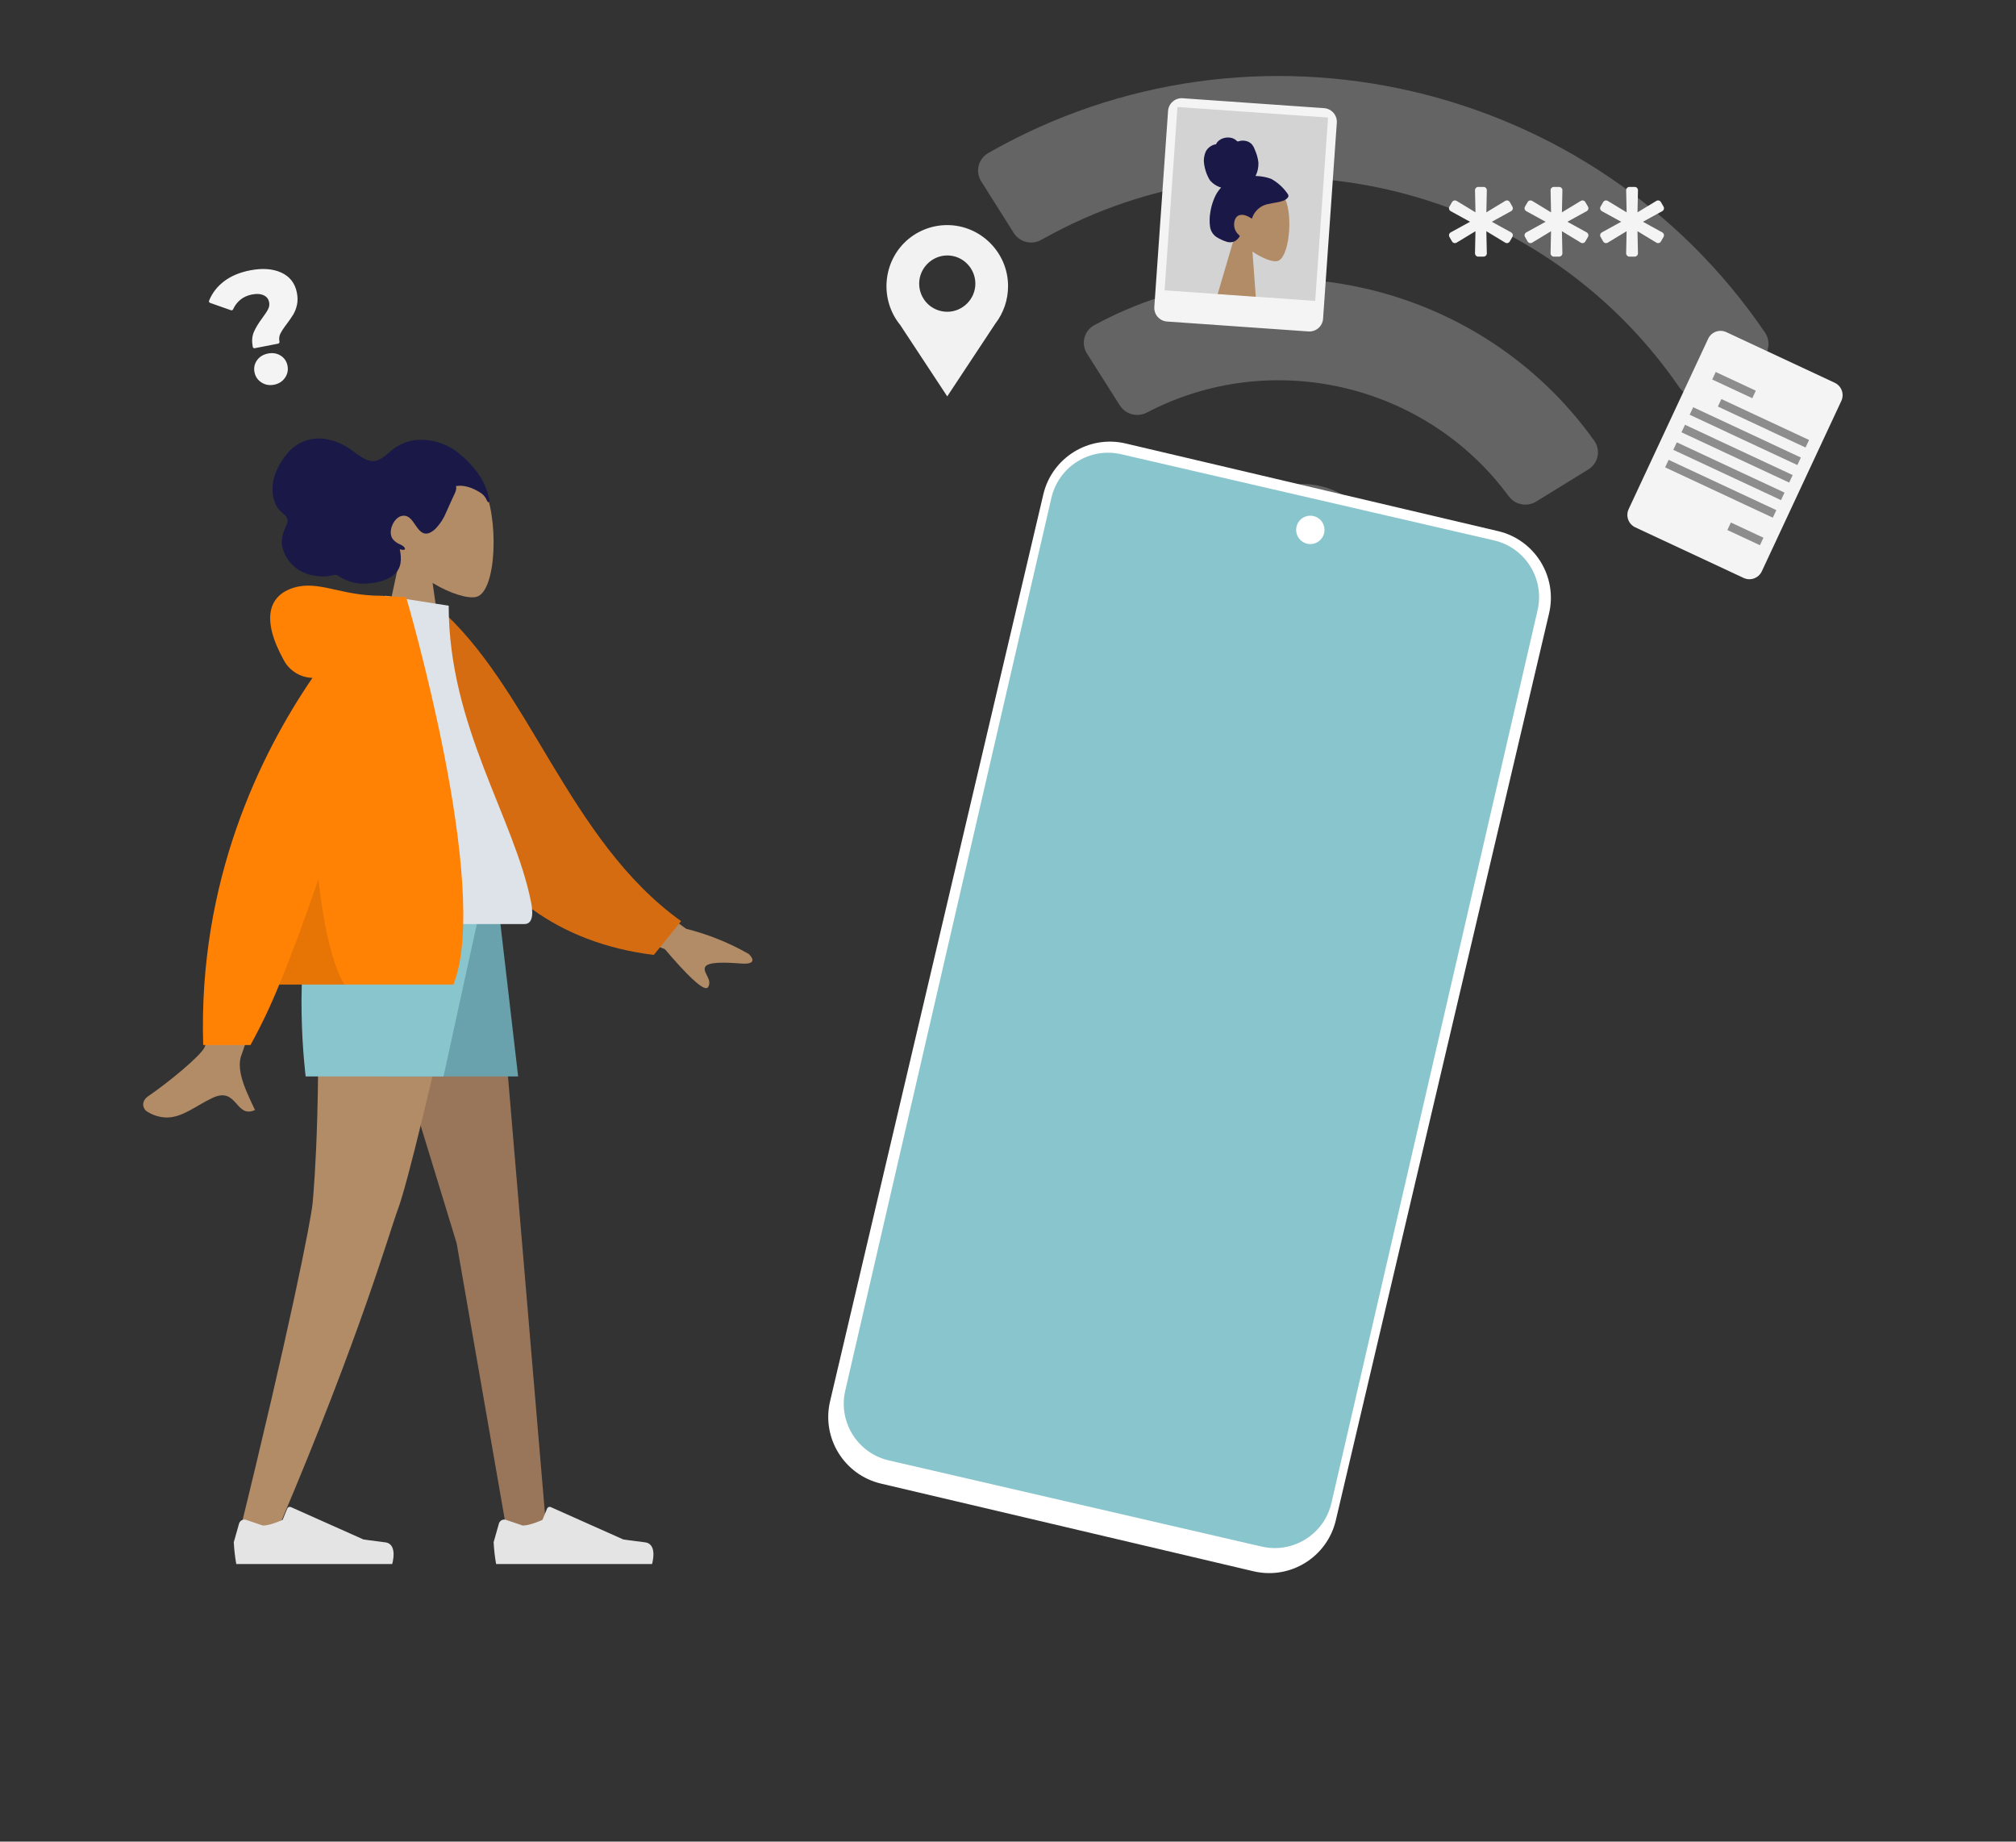 <?xml version="1.0" encoding="UTF-8" standalone="no"?>
<!DOCTYPE svg PUBLIC "-//W3C//DTD SVG 1.1//EN" "http://www.w3.org/Graphics/SVG/1.1/DTD/svg11.dtd">
<svg width="100%" height="100%" viewBox="0 0 589 538" version="1.1" xmlns="http://www.w3.org/2000/svg" xmlns:xlink="http://www.w3.org/1999/xlink" xml:space="preserve" xmlns:serif="http://www.serif.com/" style="fill-rule:evenodd;clip-rule:evenodd;stroke-linecap:round;stroke-linejoin:round;">
    <rect x="0" y="0" width="589" height="538" fill="#333333" stroke="none"/>
    <g id="Artboard1" transform="matrix(1.018,0,0,1,0,0)">
        <rect x="0" y="0" width="578.16" height="538" style="fill:none;"/>
        <g id="Group_80" transform="matrix(0.982,0,0,1,-814.467,-41.557)">
            <g id="Head_Front_Wavy" transform="matrix(1,0,0,1,896.104,151.074)">
                <g id="Head" transform="matrix(1,0,0,1,43.626,25.045)">
                    <path id="Head-2" d="M0,58.975L6.675,27.863C2.953,23.494 0.433,18.139 0.854,12.139C2.067,-5.15 26.134,-1.347 30.815,7.379C35.496,16.105 34.94,38.239 28.89,39.8C26.477,40.422 21.337,38.9 16.105,35.745L19.389,58.976L0,58.975Z" style="fill:rgb(178,139,103);fill-rule:nonzero;"/>
                </g>
                <g id="hair" transform="matrix(1,0,0,1,12.926,18.581)">
                    <path d="M63.345,17.76C63.093,16.581 62.745,15.425 62.305,14.303C61.798,12.951 61.112,11.673 60.265,10.503C58.746,8.31 56.928,6.34 54.865,4.649C51.26,1.549 46.55,0.036 41.814,0.455C39.432,0.741 37.171,1.662 35.266,3.12C33.518,4.463 31.837,6.44 29.575,6.582C27.113,6.736 24.856,4.563 22.881,3.221C20.733,1.691 18.275,0.652 15.681,0.177C11.363,-0.59 6.956,1.076 4.225,4.508C1.028,8.314 -1.3,13.9 0.8,18.939C1.152,19.844 1.703,20.659 2.413,21.322C3.074,21.922 4.083,22.562 4.351,23.522C4.636,24.542 3.785,25.858 3.451,26.779C2.908,28.088 2.661,29.501 2.729,30.916C3.101,33.273 4.253,35.438 6,37.063C7.549,38.566 9.512,39.574 11.636,39.957C13.028,40.256 14.454,40.366 15.876,40.284C16.554,40.203 17.225,40.069 17.883,39.884C18.447,39.751 19.043,39.895 19.483,40.273C21.977,41.912 24.957,42.651 27.927,42.366C30.475,42.154 33.411,41.536 35.49,39.791C37.798,37.852 37.752,35.179 37.209,32.323C37.784,32.608 39.376,32.785 38.425,31.648C37.958,31.257 37.426,30.953 36.853,30.748C36.263,30.439 35.731,30.03 35.281,29.538C33.516,27.507 35.299,23.375 37.517,22.694C40.817,21.682 41.552,26.344 43.905,27.55C45.258,28.243 46.673,27.296 47.687,26.328C49.005,24.949 50.051,23.334 50.769,21.567C51.427,20.128 52.04,18.667 52.71,17.236C53.023,16.567 54.11,14.677 53.563,13.921C55.924,13.45 58.554,14.431 60.588,15.721C61.423,16.198 62.095,16.915 62.518,17.778C62.618,17.978 62.823,18.578 63.086,18.602C63.575,18.648 63.392,18.05 63.344,17.766" style="fill:rgb(25,24,71);fill-rule:nonzero;"/>
                </g>
            </g>
            <g id="Bottom_Standing_Shorts" transform="matrix(1,0,0,1,829.05,305.379)">
                <g id="Leg" transform="matrix(1,0,0,1,103.409,0)">
                    <path d="M0,0L30.4,99.389L45.127,183.913L56.675,183.913L41.114,0L0,0Z" style="fill:rgb(153,118,89);fill-rule:nonzero;"/>
                </g>
                <g id="Leg-2" transform="matrix(1,0,0,1,69.933,0)">
                    <path d="M22.6,0C24.665,54.57 22.235,82.718 21.773,87.676C21.311,92.634 14.982,124.781 0,185.577L12.3,181.351C35.977,125.592 44.046,96.613 46.761,89.291C49.476,81.969 56.694,52.206 68.4,0L22.6,0Z" style="fill:rgb(178,139,103);fill-rule:nonzero;"/>
                </g>
                <g transform="matrix(1,0,0,1,68.67,176.054)">
                    <g id="Left_Shoe">
                        <path id="shoe" d="M3.614,4.13C3.447,4.074 3.272,4.045 3.096,4.045C2.376,4.045 1.739,4.526 1.542,5.219L0,10.652C0.111,12.791 0.354,14.921 0.728,17.03L46.294,17.03C46.294,17.03 48.07,11.158 44.243,10.69C40.416,10.222 37.885,9.845 37.885,9.845L16.707,0.4C16.603,0.354 16.491,0.33 16.378,0.33C16.051,0.33 15.755,0.528 15.631,0.83L14.27,4.13C14.27,4.13 10.727,5.787 8.512,5.787L3.614,4.13Z" style="fill:rgb(228,228,228);fill-rule:nonzero;"/>
                    </g>
                </g>
                <g transform="matrix(1,0,0,1,144.611,176.054)">
                    <g id="Right_Shoe">
                        <path id="shoe-2" d="M3.614,4.13C3.447,4.074 3.272,4.045 3.096,4.045C2.376,4.045 1.739,4.526 1.542,5.219L0,10.652C0.111,12.791 0.354,14.921 0.728,17.03L46.294,17.03C46.294,17.03 48.07,11.158 44.243,10.69C40.416,10.222 37.885,9.845 37.885,9.845L16.707,0.4C16.603,0.354 16.491,0.33 16.378,0.33C16.051,0.33 15.755,0.528 15.631,0.83L14.27,4.13C14.27,4.13 10.727,5.787 8.512,5.787L3.614,4.13Z" style="fill:rgb(228,228,228);fill-rule:nonzero;"/>
                    </g>
                </g>
                <g id="Bottom" transform="matrix(1,0,0,1,99.369,0)">
                    <path d="M0,0L12.926,50.638L52.408,50.638L46.521,0L0,0Z" style="fill:rgb(105,161,172);fill-rule:nonzero;"/>
                </g>
                <g id="Bottom-2" transform="matrix(1,0,0,1,88.089,0)">
                    <path d="M4.01,0C-2.37,19.123 1.586,50.638 1.586,50.638L41.875,50.638L52.954,0L4.01,0Z" style="fill:rgb(137,197,204);fill-rule:nonzero;"/>
                </g>
            </g>
            <g id="Body_Long_Sleeve_1" transform="matrix(1,0,0,1,871.242,212.635)">
                <g id="Skin" transform="matrix(1,0,0,1,0,80.545)">
                    <path d="M1.033,73.021C0.094,72.442 -0.935,70.261 1.55,68.558C7.744,64.313 16.669,56.884 17.875,54.438C20.342,49.435 28.742,0.68 28.742,0.68L46.333,0.75C46.333,0.75 30.041,53.322 28.742,56.538C26.794,61.363 30.916,68.712 32.678,72.661C29.9,73.9 28.61,72.318 27.2,70.731C25.694,69.04 24.048,67.349 20.311,69.087C15.529,71.311 11.576,74.841 6.864,74.84C4.787,74.8 2.764,74.169 1.033,73.021ZM152.49,25.688L125.9,14.667L131.836,0L158.687,19.709C165.077,21.31 171.218,23.777 176.94,27.041C178.095,28.092 179.489,30.221 174.703,29.854C169.917,29.487 164.865,29.314 164.203,30.946C163.541,32.578 166.439,34.529 165.103,36.732C164.983,36.937 164.758,37.059 164.521,37.046C162.949,37.045 158.939,33.259 152.49,25.688Z" style="fill:rgb(178,139,103);fill-rule:nonzero;"/>
                </g>
                <g id="Coat_Back" transform="matrix(0.996,0.087,-0.087,0.996,78.896,5.572)">
                    <path d="M0,1.878L7.142,0C36.079,20.878 51.034,64.542 86.08,85.3L79,95.828C21.173,93.753 2.231,40.555 0,1.878Z" style="fill:rgb(213,108,18);fill-rule:nonzero;"/>
                </g>
                <g id="Shirt" transform="matrix(1,0,0,1,47.002,2.956)">
                    <path d="M0,95.922L64.4,95.922C67.343,95.922 66.788,91.674 66.363,89.531C61.453,64.793 42.287,38.131 42.287,2.912L23.714,0C8.348,24.7 3.034,55.117 0,95.922Z" style="fill:rgb(221,227,233);fill-rule:nonzero;"/>
                </g>
                <g id="Coat_Front" transform="matrix(1,0,0,1,17.455,0)">
                    <path d="M0.085,134.218C-1.4,86.19 16.791,49.231 32.015,26.947C28.513,26.861 25.316,24.897 23.655,21.813C16.865,9.567 19.317,2.824 26.574,0.607C33.831,-1.61 40.3,2.956 51.863,2.956C52.324,2.954 52.785,2.987 53.241,3.056L59.406,3.408C59.406,3.408 84.435,88.2 73.212,116.548L22.305,116.548C19.863,122.603 17.055,128.503 13.898,134.218L0.085,134.218Z" style="fill:rgb(255,130,5);fill-rule:nonzero;"/>
                </g>
                <g id="Shade" transform="matrix(1,0,0,1,39.76,85.797)">
                    <path d="M19.026,30.751L0,30.751C3.489,22.374 7.339,12.028 11.44,0C13.148,14.823 15.7,25.168 19.025,30.749L19.026,30.751Z" style="fill-opacity:0.1;fill-rule:nonzero;"/>
                </g>
            </g>
            <g id="Group_6" transform="matrix(0.974,0.225,-0.225,0.974,1126.6,41.557)">
                <path id="wifi-solid" d="M234.983,45.478C169.412,-15.171 67.429,-15.149 1.883,45.478C0.682,46.591 -0.001,48.156 -0.001,49.793C-0.001,51.367 0.631,52.878 1.753,53.983L14.426,66.556C16.696,68.793 20.371,68.856 22.716,66.697C76.722,17.221 160.136,17.21 214.153,66.697C216.499,68.854 220.172,68.792 222.443,66.556L235.115,53.984C236.236,52.878 236.867,51.368 236.867,49.794C236.867,48.157 236.184,46.591 234.983,45.478ZM118.433,118.433C105.439,118.433 94.746,129.126 94.746,142.12C94.746,155.114 105.439,165.807 118.433,165.807C131.427,165.807 142.12,155.114 142.12,142.12L142.12,142.119C142.12,129.126 131.428,118.434 118.435,118.434L118.433,118.434L118.433,118.433ZM193.442,87.5C150.784,49.775 86.034,49.816 43.424,87.5C42.169,88.61 41.45,90.207 41.45,91.882C41.45,93.457 42.086,94.967 43.213,96.068L55.959,108.648C58.178,110.838 61.746,110.97 64.12,108.948C95.221,82.236 141.641,82.236 172.742,108.948C175.115,110.971 178.685,110.84 180.903,108.648L193.649,96.068C194.777,94.967 195.414,93.456 195.414,91.88C195.414,90.206 194.696,88.61 193.442,87.5Z" style="fill:white;fill-opacity:0.24;fill-rule:nonzero;"/>
                <g id="Group_2" transform="matrix(1,0,0,1,42.104,118.038)">
                    <g transform="matrix(0.995,0.004,-0.004,0.995,-1.985,1.001)">
                        <path id="base-2" d="M152.658,20.108C152.658,9.01 143.648,0 132.55,0L20.108,0C9.01,0 0,9.01 0,20.108L0,293.724C0,304.822 9.01,313.832 20.108,313.832L132.55,313.832C143.648,313.832 152.658,304.822 152.658,293.724L152.658,20.108Z" style="fill:white;"/>
                    </g>
                    <g id="base-3" transform="matrix(1,0,0,1,0.465,4.439)">
                        <path d="M145.883,17C145.883,7.617 138.266,0 128.883,0L17,0C7.617,0 0,7.617 0,17L0,284.786C0,294.169 7.617,301.786 17,301.786L128.883,301.786C138.266,301.786 145.883,294.169 145.883,284.786L145.883,17Z" style="fill:rgb(137,197,204);"/>
                    </g>
                    <g id="Ellipse_1" transform="matrix(1,0,0,1,72.188,9.393)">
                        <circle cx="4.141" cy="4.141" r="4.141" style="fill:white;"/>
                    </g>
                </g>
            </g>
            <g id="Group_4" transform="matrix(1,0,0,1,1252.87,96.162)">
                <g id="asterisk-solid" transform="matrix(1,0,0,1,-21.337,0)">
                    <path d="M39.508,13.287L33.852,10.181L39.508,7.075C39.813,6.908 40.003,6.586 40.003,6.239C40.003,6.071 39.959,5.906 39.875,5.761L39.1,4.42C38.93,4.125 38.614,3.943 38.273,3.943C38.099,3.943 37.928,3.991 37.779,4.081L32.261,7.426L32.4,0.975L32.4,0.954C32.4,0.431 31.97,-0 31.446,-0L29.9,-0C29.376,-0 28.946,0.431 28.946,0.954L28.946,0.975L29.084,7.426L23.562,4.081C23.413,3.991 23.242,3.943 23.068,3.943C22.727,3.943 22.411,4.125 22.241,4.42L21.466,5.762C21.382,5.907 21.338,6.072 21.338,6.239C21.338,6.587 21.528,6.908 21.833,7.076L27.489,10.182L21.833,13.288C21.528,13.455 21.338,13.777 21.338,14.124C21.338,14.292 21.382,14.457 21.466,14.602L22.241,15.944C22.411,16.239 22.727,16.421 23.068,16.421C23.242,16.421 23.413,16.373 23.562,16.283L29.08,12.938L28.942,19.389L28.942,19.409C28.942,19.933 29.372,20.364 29.896,20.364L31.445,20.364C31.969,20.364 32.399,19.933 32.399,19.409L32.399,19.389L32.261,12.938L37.779,16.283C37.928,16.373 38.099,16.421 38.273,16.421C38.614,16.421 38.93,16.239 39.1,15.944L39.875,14.602C39.959,14.457 40.004,14.292 40.004,14.124C40.004,13.776 39.813,13.454 39.508,13.287Z" style="fill:rgb(244,244,244);fill-rule:nonzero;"/>
                </g>
                <g id="asterisk-solid-2" transform="matrix(1,0,0,1,0.749,0)">
                    <path d="M39.508,13.287L33.852,10.181L39.508,7.075C39.813,6.908 40.003,6.586 40.003,6.239C40.003,6.071 39.959,5.906 39.875,5.761L39.1,4.42C38.93,4.125 38.614,3.943 38.273,3.943C38.099,3.943 37.928,3.991 37.779,4.081L32.261,7.426L32.4,0.975L32.4,0.954C32.4,0.431 31.97,-0 31.446,-0L29.9,-0C29.376,-0 28.946,0.431 28.946,0.954L28.946,0.975L29.084,7.426L23.562,4.081C23.413,3.991 23.242,3.943 23.068,3.943C22.727,3.943 22.411,4.125 22.241,4.42L21.466,5.762C21.382,5.907 21.338,6.072 21.338,6.239C21.338,6.587 21.528,6.908 21.833,7.076L27.489,10.182L21.833,13.288C21.528,13.455 21.338,13.777 21.338,14.124C21.338,14.292 21.382,14.457 21.466,14.602L22.241,15.944C22.411,16.239 22.727,16.421 23.068,16.421C23.242,16.421 23.413,16.373 23.562,16.283L29.08,12.938L28.942,19.389L28.942,19.409C28.942,19.933 29.372,20.364 29.896,20.364L31.445,20.364C31.969,20.364 32.399,19.933 32.399,19.409L32.399,19.389L32.261,12.938L37.779,16.283C37.928,16.373 38.099,16.421 38.273,16.421C38.614,16.421 38.93,16.239 39.1,15.944L39.875,14.602C39.959,14.457 40.004,14.292 40.004,14.124C40.004,13.776 39.813,13.454 39.508,13.287Z" style="fill:rgb(244,244,244);fill-rule:nonzero;"/>
                </g>
                <g id="asterisk-solid-3" transform="matrix(1,0,0,1,22.836,0)">
                    <path d="M39.508,13.287L33.852,10.181L39.508,7.075C39.813,6.908 40.003,6.586 40.003,6.239C40.003,6.071 39.959,5.906 39.875,5.761L39.1,4.42C38.93,4.125 38.614,3.943 38.273,3.943C38.099,3.943 37.928,3.991 37.779,4.081L32.261,7.426L32.4,0.975L32.4,0.954C32.4,0.431 31.97,-0 31.446,-0L29.9,-0C29.376,-0 28.946,0.431 28.946,0.954L28.946,0.975L29.084,7.426L23.562,4.081C23.413,3.991 23.242,3.943 23.068,3.943C22.727,3.943 22.411,4.125 22.241,4.42L21.466,5.762C21.382,5.907 21.338,6.072 21.338,6.239C21.338,6.587 21.528,6.908 21.833,7.076L27.489,10.182L21.833,13.288C21.528,13.455 21.338,13.777 21.338,14.124C21.338,14.292 21.382,14.457 21.466,14.602L22.241,15.944C22.411,16.239 22.727,16.421 23.068,16.421C23.242,16.421 23.413,16.373 23.562,16.283L29.08,12.938L28.942,19.389L28.942,19.409C28.942,19.933 29.372,20.364 29.896,20.364L31.445,20.364C31.969,20.364 32.399,19.933 32.399,19.409L32.399,19.389L32.261,12.938L37.779,16.283C37.928,16.373 38.099,16.421 38.273,16.421C38.614,16.421 38.93,16.239 39.1,15.944L39.875,14.602C39.959,14.457 40.004,14.292 40.004,14.124C40.004,13.776 39.813,13.454 39.508,13.287Z" style="fill:rgb(244,244,244);fill-rule:nonzero;"/>
                </g>
            </g>
            <g id="Group_5" transform="matrix(0.998,0.07,-0.07,0.998,1171.05,69.976)">
                <path id="Rectangle_3" d="M49.418,3.998C49.418,1.792 47.626,0 45.42,0L3.998,0C1.792,0 0,1.792 0,3.998L0,61.361C0,63.567 1.792,65.359 3.998,65.359L45.42,65.359C47.626,65.359 49.418,63.567 49.418,61.361L49.418,3.998Z" style="fill:rgb(244,244,244);"/>
                <g id="Rectangle_5" transform="matrix(1,0,0,1,2.657,2.657)">
                    <rect x="0" y="0" width="44.104" height="53.669" style="fill:rgb(211,211,211);"/>
                </g>
                <g id="Head_Front" transform="matrix(1,0,0,1,11.444,10.494)">
                    <g id="Head-3" transform="matrix(1,0,0,1,6.756,12.611)">
                        <path id="Head-4" d="M0,33.221L3.842,15.7C1.576,13.32 0.366,10.122 0.491,6.838C1.191,-2.901 15.042,-0.762 17.736,4.157C20.43,9.076 20.111,21.541 16.628,22.419C15.239,22.769 12.28,21.911 9.269,20.135L11.159,33.221L0,33.221Z" style="fill:rgb(178,139,103);fill-rule:nonzero;"/>
                    </g>
                    <path id="hair-2" d="M19.973,11.169C18.479,10.751 16.928,10.579 15.379,10.66C15.907,9.397 16.1,8.019 15.938,6.66C15.698,5.393 15.26,4.172 14.638,3.042C14.412,2.488 14.087,1.98 13.68,1.542C13.25,1.129 12.715,0.841 12.134,0.71C11.546,0.58 10.936,0.58 10.348,0.71C10.088,0.765 9.855,0.884 9.601,0.95C9.347,1.016 9.214,0.85 9.024,0.69C8.532,0.312 7.942,0.082 7.324,0.028C6.668,-0.042 6.006,0.038 5.385,0.26C4.767,0.463 4.212,0.821 3.772,1.3C3.571,1.519 3.408,1.77 3.289,2.042C3.242,2.155 3.234,2.222 3.122,2.263C3.01,2.304 2.897,2.302 2.789,2.339C1.728,2.715 0.863,3.502 0.389,4.523C0.065,5.433 -0.066,6.401 0.006,7.364C0.269,9.309 0.991,11.163 2.111,12.774C3.042,13.765 4.252,14.45 5.581,14.738C4.762,15.739 4.147,16.89 3.768,18.126C3.318,19.457 3.039,20.84 2.938,22.241C2.801,23.597 2.87,24.965 3.144,26.3C3.378,27.482 4.088,28.517 5.106,29.162C5.587,29.443 6.093,29.681 6.616,29.873C7.12,30.082 7.64,30.249 8.172,30.373C9.199,30.685 10.318,30.446 11.127,29.74C11.43,29.435 11.696,29.096 11.921,28.729C11.995,28.601 12.039,28.518 11.95,28.393C11.826,28.25 11.686,28.122 11.532,28.012C10.746,27.354 10.246,26.416 10.138,25.397C10.014,24.323 10.301,22.938 11.343,22.469C12.629,21.891 14.043,22.554 15.188,23.169C15.591,21.452 16.697,19.981 18.235,19.117C19.965,18.245 21.95,18.143 23.727,17.395C24.209,17.227 24.645,16.949 25,16.583C25.164,16.412 25.289,16.207 25.367,15.983C25.394,15.707 25.301,15.432 25.113,15.228C23.744,13.488 21.983,12.097 19.973,11.169Z" style="fill:rgb(25,24,71);fill-rule:nonzero;"/>
                </g>
            </g>
            <g id="_" transform="matrix(0.982,-0.191,0.191,0.982,896.092,155.669)">
                <path d="M9.982,-11.178C9.982,-12.773 10.342,-14.091 11.063,-15.134C11.784,-16.177 12.834,-17.327 14.214,-18.584C15.226,-19.504 15.97,-20.278 16.445,-20.907C16.92,-21.536 17.158,-22.249 17.158,-23.046C17.158,-24.181 16.706,-25.078 15.801,-25.737C14.896,-26.396 13.693,-26.726 12.19,-26.726C10.749,-26.726 9.468,-26.427 8.349,-25.829C7.23,-25.231 6.287,-24.395 5.52,-23.322L-0.046,-26.588C1.242,-28.551 2.982,-30.069 5.175,-31.142C7.368,-32.215 9.967,-32.752 12.972,-32.752C16.499,-32.752 19.328,-32.001 21.459,-30.498C23.59,-28.995 24.656,-26.91 24.656,-24.242C24.656,-22.985 24.449,-21.881 24.035,-20.93C23.621,-19.979 23.115,-19.174 22.517,-18.515C21.919,-17.856 21.145,-17.097 20.194,-16.238C19.059,-15.226 18.231,-14.375 17.71,-13.685C17.189,-12.995 16.928,-12.159 16.928,-11.178L9.982,-11.178ZM13.478,0.368C12.221,0.368 11.17,-0.038 10.327,-0.851C9.484,-1.664 9.062,-2.653 9.062,-3.818C9.062,-4.983 9.476,-5.957 10.304,-6.739C11.132,-7.521 12.19,-7.912 13.478,-7.912C14.766,-7.912 15.824,-7.521 16.652,-6.739C17.48,-5.957 17.894,-4.983 17.894,-3.818C17.894,-2.653 17.472,-1.664 16.629,-0.851C15.786,-0.038 14.735,0.368 13.478,0.368Z" style="fill:rgb(244,244,244);fill-rule:nonzero;stroke:rgb(244,244,244);stroke-width:1px;"/>
            </g>
            <g id="Exclusion_1" transform="matrix(1,0,0,1,1088.46,107.262)">
                <path d="M17.774,50.09L4.021,29.223C-1.747,22.138 -1.233,11.722 5.206,5.24C8.538,1.918 13.057,0.051 17.762,0.051C27.519,0.051 35.547,8.079 35.547,17.836L35.547,17.89C35.555,21.859 34.241,25.72 31.814,28.86L17.774,50.089L17.774,50.09ZM17.774,8.921C13.268,8.941 9.571,12.655 9.571,17.161C9.571,19.34 10.436,21.433 11.974,22.977C13.514,24.511 15.601,25.373 17.774,25.373C22.282,25.373 25.992,21.663 25.992,17.155C25.992,14.971 25.121,12.874 23.574,11.333C22.042,9.785 19.952,8.915 17.774,8.92L17.774,8.921Z" style="fill:rgb(242,242,242);fill-rule:nonzero;"/>
            </g>
            <g id="Group_7" transform="matrix(0.906,0.423,-0.423,0.906,1330.31,136.896)">
                <path id="Rectangle_3-2" d="M42.955,4C42.955,1.792 41.163,0 38.955,0L4,0C1.792,0 0,1.792 0,4L0,58.935C0,61.143 1.792,62.935 4,62.935L38.955,62.935C41.163,62.935 42.955,61.143 42.955,58.935L42.955,4Z" style="fill:rgb(244,244,244);"/>
                <g id="Rectangle_6" transform="matrix(1,0,0,1,6.112,11.861)">
                    <rect x="0" y="0" width="12.926" height="2.424" style="fill:rgb(141,141,141);"/>
                </g>
                <g id="Rectangle_7" transform="matrix(1,0,0,1,10.96,18.324)">
                    <rect x="0" y="0" width="28.276" height="2.424" style="fill:rgb(141,141,141);"/>
                </g>
                <g id="Rectangle_8" transform="matrix(1,0,0,1,4.497,23.979)">
                    <rect x="0" y="0" width="34.739" height="2.424" style="fill:rgb(141,141,141);"/>
                </g>
                <g id="Rectangle_9" transform="matrix(1,0,0,1,4.497,29.635)">
                    <rect x="0" y="0" width="34.739" height="2.424" style="fill:rgb(141,141,141);"/>
                </g>
                <g id="Rectangle_10" transform="matrix(1,0,0,1,4.497,35.29)">
                    <rect x="0" y="0" width="34.739" height="2.424" style="fill:rgb(141,141,141);"/>
                </g>
                <g id="Rectangle_11" transform="matrix(1,0,0,1,4.497,40.945)">
                    <rect x="0" y="0" width="34.739" height="2.424" style="fill:rgb(141,141,141);"/>
                </g>
                <g id="Rectangle_12" transform="matrix(1,0,0,1,28.733,49.832)">
                    <rect x="0" y="0" width="10.502" height="2.424" style="fill:rgb(141,141,141);"/>
                </g>
            </g>
        </g>
    </g>
</svg>
